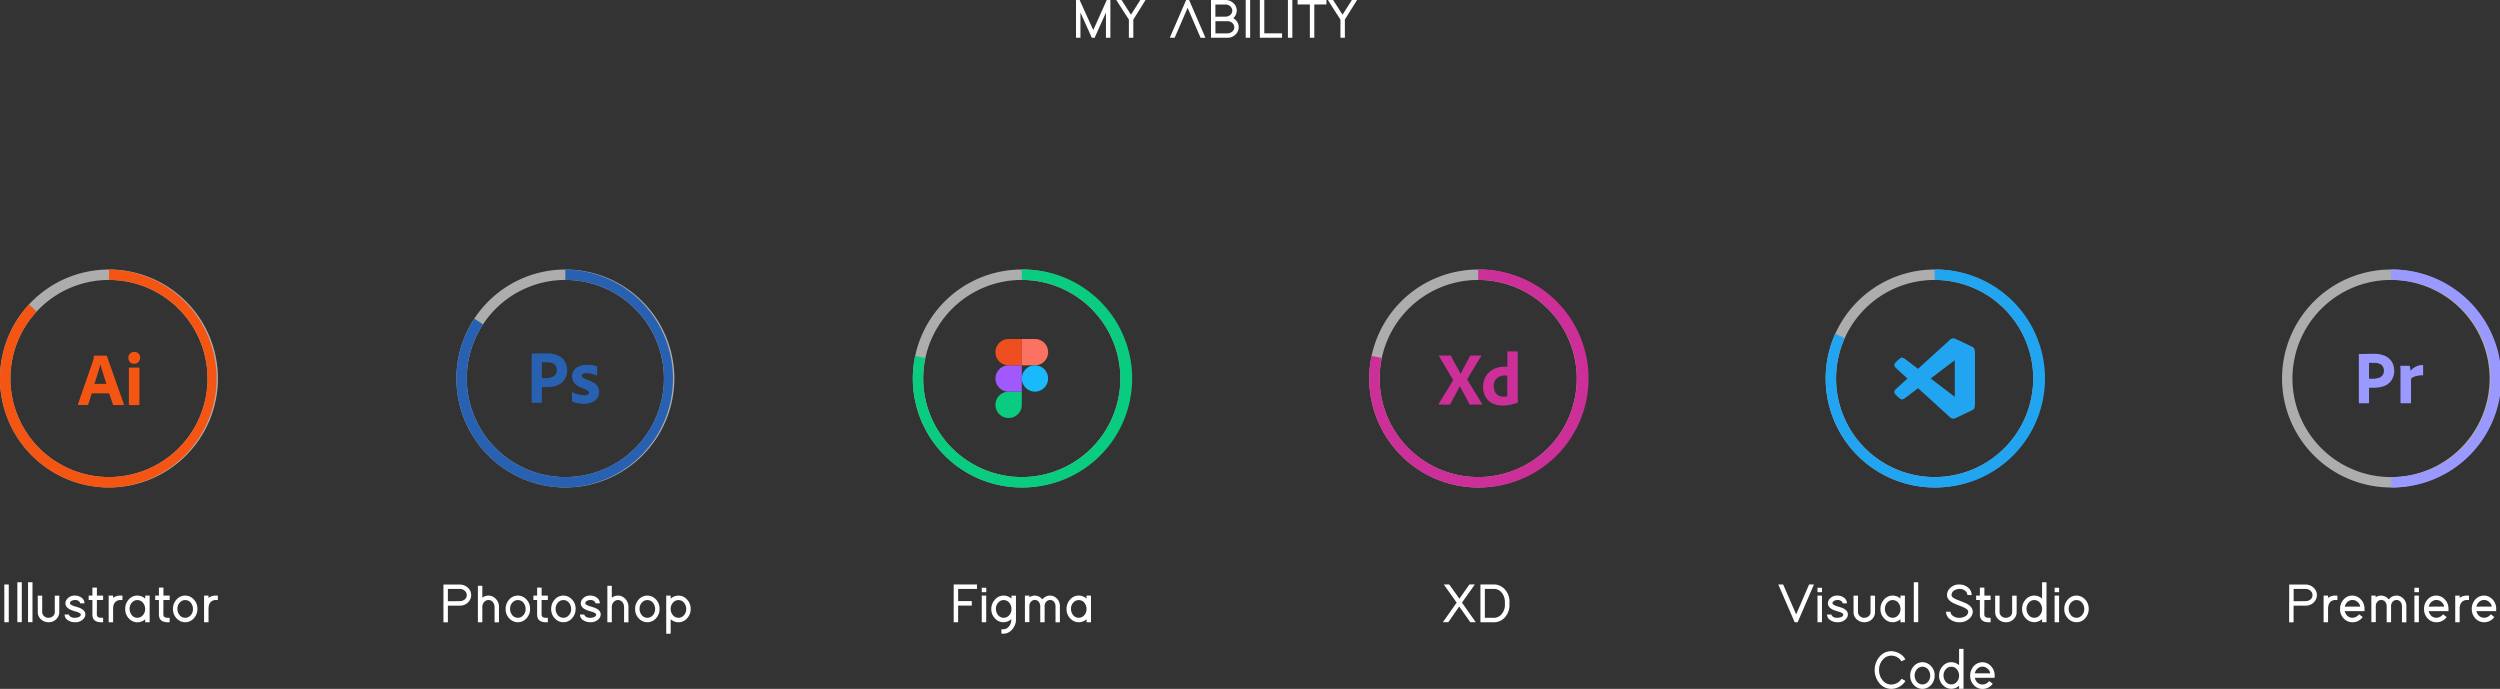 <svg xmlns="http://www.w3.org/2000/svg" viewBox="0 0 1440.65 396.97"><rect x="0" y="0" width="1440.65" height="396.97" fill="#333333" stroke="none"/><defs><style>.cls-1{fill:#fff;}.cls-2{fill:#99f;}.cls-3{opacity:0.6;}.cls-4{fill:#cc2f98;}.cls-5{fill:#22a5f1;}.cls-6{fill:#2961b2;}.cls-7{fill:#0acc81;}.cls-8{fill:#9f59fc;}.cls-9{fill:#ef4e1e;}.cls-10{fill:#fc7262;}.cls-11{fill:#1ab9fb;}.cls-12{fill:#f55513;}</style></defs><g id="레이어_2" data-name="레이어 2"><g id="레이어_1-2" data-name="레이어 1"><path class="cls-1" d="M622.62,21.76h-2.56V0h2.11l.32.77L630,17.34,637.44.77l.32-.77h2.11V1.28l0,19.2v1.28h-2.56V20.48l0-13.25L631.13,21l-.32.77h-1.66l-.32-.77L622.62,7.23V21.76Z"/><path class="cls-1" d="M653.09,20.48v1.28h-2.56V11.3l-6-9.32-1.24-2h3l.38.58,5.06,7.9L656.73.61l.39-.61h3l-1.22,2-5.82,9.28Z"/><path class="cls-1" d="M676.89,21.76h-2.78l.77-1.79L683.2.77l.35-.77h1.66l.36.77L693.89,20l.76,1.79h-2.78l-.35-.77L684.38,4.51,677.25,21Z"/><path class="cls-1" d="M711.58,11.1a5.74,5.74,0,0,1,.74,8.42,6.38,6.38,0,0,1-5,2.24h-9.47V10.88l0-9.57V0h1.28l7,0a6.67,6.67,0,0,1,4.35,1.54,5.72,5.72,0,0,1,2.21,4.54,5.83,5.83,0,0,1-2,4.38A9.42,9.42,0,0,1,711.58,11.1Zm-5.47-1.5A4.26,4.26,0,0,0,708.38,9a3.21,3.21,0,0,0,1-4.9,4,4,0,0,0-3.26-1.5h-5.73V9.63Zm-5.7,9.63,6.88,0a4.11,4.11,0,0,0,2.24-.64,3.21,3.21,0,0,0,1.73-2.88,3.28,3.28,0,0,0-.7-2,3.94,3.94,0,0,0-3.27-1.5h-6.88Z"/><path class="cls-1" d="M717.85,0h2.56V21.76h-2.56V0Z"/><path class="cls-1" d="M726,0h2.56V19.2h10.24v2.56H726V0Z"/><path class="cls-1" d="M742.17,0h2.56V21.76h-2.56V0Z"/><path class="cls-1" d="M763.1,0h1.28V2.56h-7v19.2h-2.56V2.56h-7.07V0H763.1Z"/><path class="cls-1" d="M775,20.48v1.28h-2.56V11.3l-6-9.32-1.24-2h3l.38.58,5.06,7.9L778.65.61,779,0h3l-1.22,2L775,11.23Z"/><path class="cls-1" d="M1319.17,347.69l0-9.56v-1.28h1.28l8.13,0a6.68,6.68,0,0,1,4.32,1.54,5.73,5.73,0,0,1,.73,8.42,6.43,6.43,0,0,1-5.05,2.2h-6.88v9.6h-2.56V347.69Zm9.44-1.28a4.46,4.46,0,0,0,2.2-.57,3.2,3.2,0,0,0,1.8-2.91,3.27,3.27,0,0,0-.71-2,3.94,3.94,0,0,0-3.29-1.54h-6.88v7.08Z"/><path class="cls-1" d="M1345.66,343.21h1.28v2.56h-1.28a3.91,3.91,0,0,0-1.92.48c-1.43.79-2.15,2.28-2.17,4.45v7.87H1339V343.21h2.56v1.35A6.65,6.65,0,0,1,1345.66,343.21Z"/><path class="cls-1" d="M1361.53,355.57a7.05,7.05,0,0,1-6,3,6.61,6.61,0,0,1-4.61-1.85,7.64,7.64,0,0,1-2.43-5.83,7.87,7.87,0,0,1,1.83-5.18,6.63,6.63,0,0,1,9.79-.64,7.57,7.57,0,0,1,2.46,5.82v1.28h-11.39a5.51,5.51,0,0,0,.77,1.8,4.1,4.1,0,0,0,3.58,2,4.76,4.76,0,0,0,3.91-2Zm-1.47-6a3.36,3.36,0,0,0-.86-2,4.54,4.54,0,0,0-3.62-1.83,4,4,0,0,0-1.89.48,4.77,4.77,0,0,0-2.46,3.36Z"/><path class="cls-1" d="M1376.64,345.39a5.4,5.4,0,0,1,7.87-.86,6,6,0,0,1,2.18,4.83v7.93l0,1.32h-2.53l0-1.28,0-8a4.2,4.2,0,0,0-.48-1.95,2.94,2.94,0,0,0-4.39-1.06,3.53,3.53,0,0,0-1.41,3v7.93l0,1.32h-2.53l0-1.28,0-6.69v-1.28a4.2,4.2,0,0,0-.48-1.95,2.93,2.93,0,0,0-4.38-1.06,3.53,3.53,0,0,0-1.41,3v9.21h-2.56V343.21H1369v1a5.61,5.61,0,0,1,3.14-1,5.71,5.71,0,0,1,4.41,2.24A.1.1,0,0,0,1376.64,345.39Z"/><path class="cls-1" d="M1391.33,341.26V338.7h2.59v2.56h-2.59Zm0,1.95h2.56v15.36h-2.56V343.21Z"/><path class="cls-1" d="M1409.92,355.57a7.08,7.08,0,0,1-6,3,6.59,6.59,0,0,1-4.61-1.85,7.64,7.64,0,0,1-2.43-5.83,7.86,7.86,0,0,1,1.82-5.18,6.6,6.6,0,0,1,5.22-2.5,6.49,6.49,0,0,1,4.57,1.86,7.58,7.58,0,0,1,2.47,5.82v1.28h-11.4a5.73,5.73,0,0,0,.77,1.8,4.12,4.12,0,0,0,3.59,2,4.74,4.74,0,0,0,3.9-2Zm-1.47-6a3.32,3.32,0,0,0-.87-2,4.54,4.54,0,0,0-3.61-1.83,3.9,3.9,0,0,0-1.89.48,4.81,4.81,0,0,0-2.47,3.36Z"/><path class="cls-1" d="M1421.5,343.21h1.28v2.56h-1.28a3.91,3.91,0,0,0-1.92.48c-1.43.79-2.15,2.28-2.17,4.45v7.87h-2.56V343.21h2.56v1.35A6.65,6.65,0,0,1,1421.5,343.21Z"/><path class="cls-1" d="M1437.37,355.57a7.05,7.05,0,0,1-5.95,3,6.61,6.61,0,0,1-4.61-1.85,7.64,7.64,0,0,1-2.43-5.83,7.87,7.87,0,0,1,1.83-5.18,6.63,6.63,0,0,1,9.79-.64,7.57,7.57,0,0,1,2.46,5.82v1.28h-11.39a5.51,5.51,0,0,0,.77,1.8,4.1,4.1,0,0,0,3.58,2,4.76,4.76,0,0,0,3.91-2Zm-1.47-6a3.36,3.36,0,0,0-.86-2,4.54,4.54,0,0,0-3.62-1.83,4,4,0,0,0-1.89.48,4.77,4.77,0,0,0-2.46,3.36Z"/><g id="Outlined_Mnemonics_Logos" data-name="Outlined Mnemonics Logos"><path class="cls-2" d="M1359.3,232v-27.7c0-.19.08-.3.27-.3.46,0,.89,0,1.51,0s1.32,0,2.05-.05,1.5,0,2.34-.06,1.64,0,2.45,0a16,16,0,0,1,5.55.83,9.59,9.59,0,0,1,3.6,2.21,8.56,8.56,0,0,1,2,3.07,10.4,10.4,0,0,1,.62,3.5,9.59,9.59,0,0,1-1.62,5.73,9.2,9.2,0,0,1-4.33,3.29,17.52,17.52,0,0,1-6.06.91c-.65,0-1.08,0-1.35,0s-.64,0-1.15,0V232a.35.35,0,0,1-.3.38h-5.22C1359.41,232.37,1359.3,232.26,1359.3,232Zm5.87-22.8v9c.38,0,.73.06,1,.06h1.43a10.2,10.2,0,0,0,3.1-.49,4.54,4.54,0,0,0,2.2-1.43,4.11,4.11,0,0,0,.84-2.77,4.44,4.44,0,0,0-.62-2.4,3.9,3.9,0,0,0-1.89-1.53,7.87,7.87,0,0,0-3.17-.54c-.7,0-1.32,0-1.83,0a5.61,5.61,0,0,0-1.11,0Z"/><path class="cls-2" d="M1383.43,210.78h4.71a.6.6,0,0,1,.56.43,2.86,2.86,0,0,1,.17.67c.05.27.1.57.13.84a9.3,9.3,0,0,1,0,1,10.08,10.08,0,0,1,2.88-2.31,8.37,8.37,0,0,1,4.1-1.05.32.32,0,0,1,.37.3V216c0,.22-.13.3-.43.3a11.28,11.28,0,0,0-2.9.27,10.55,10.55,0,0,0-2.27.73,4.18,4.18,0,0,0-1.37,1V232c0,.27-.11.38-.35.38h-5.3a.37.37,0,0,1-.43-.32V217c0-.64,0-1.32,0-2s0-1.4,0-2.1-.06-1.21-.11-1.83a.24.24,0,0,1,.19-.29s.05,0,.08,0Z"/></g><g class="cls-3"><path class="cls-1" d="M1377.85,280.91a62.8,62.8,0,1,1,62.8-62.79A62.86,62.86,0,0,1,1377.85,280.91Zm0-119.59a56.8,56.8,0,1,0,56.8,56.8A56.86,56.86,0,0,0,1377.85,161.32Z"/></g><path class="cls-2" d="M1377.85,280.91l-.06-6a56.8,56.8,0,1,0,.06-113.59v-6a62.8,62.8,0,1,1,0,125.59Z"/><path class="cls-1" d="M846.36,337.36l.38-.55h3.14l-1.41,2-6,8.45,6.53,9.28,1.41,2h-3.14l-.39-.54-6-8.51L835,358l-.39.54h-3.13l1.4-2,6.53-9.28-6-8.45-1.41-2h3.14l.38.55L841,345Z"/><path class="cls-1" d="M853.11,358.57V336.81h8.45a8.57,8.57,0,0,1,6,3.3,10.13,10.13,0,0,1,2.24,7.58,10.46,10.46,0,0,1-2.14,7.49,8.42,8.42,0,0,1-6.05,3.39h-8.45Zm8.26-2.56a5.74,5.74,0,0,0,4.06-2.27,8.16,8.16,0,0,0,1.76-6.05v-.09a8.46,8.46,0,0,0-1.28-5.31,5.85,5.85,0,0,0-4.54-2.92h-5.7V356Z"/><g id="Outlined_Mnemonics_Logos-2" data-name="Outlined Mnemonics Logos"><g id="Xd"><path class="cls-4" d="M853.49,205.31l-8.06,13.3,8.62,14.13a.43.43,0,0,1,.05.33c0,.1-.13,0-.31.07h-6.15c-.43,0-.74,0-.91-.31L845,229.47c-.58-1.11-1.2-2.24-1.85-3.4s-1.29-2.33-1.93-3.51h0c-.58,1.15-1.18,2.31-1.8,3.47l-1.84,3.44c-.61,1.14-1.23,2.28-1.86,3.4-.12.26-.32.29-.61.29h-5.94c-.11,0-.18.05-.19-.07a.4.4,0,0,1,.06-.3l8.37-13.74-8.15-13.79c-.09-.11-.1-.21-.05-.28a.38.38,0,0,1,.26-.11h6.12a1.07,1.07,0,0,1,.39.07.85.85,0,0,1,.26.24c.52,1.15,1.09,2.31,1.73,3.46s1.28,2.3,1.93,3.43,1.25,2.27,1.8,3.42h0c.58-1.18,1.16-2.34,1.76-3.46s1.2-2.27,1.82-3.41,1.22-2.27,1.8-3.4a.62.62,0,0,1,.17-.28.61.61,0,0,1,.35-.07h5.67a.26.26,0,0,1,.31.18.25.25,0,0,1-.09.26Z"/><path class="cls-4" d="M865.93,233.7a13.48,13.48,0,0,1-5.79-1.22,9.2,9.2,0,0,1-4-3.66,11.74,11.74,0,0,1-1.47-6.13,11.3,11.3,0,0,1,1.47-5.68,10.86,10.86,0,0,1,4.29-4.16,13.88,13.88,0,0,1,6.81-1.56l.56,0,.82.07v-8.54c0-.21.09-.31.26-.31h5.47a.23.23,0,0,1,.26.2v25.68c0,.49,0,1,.06,1.6s.08,1.1.11,1.56a.45.45,0,0,1-.26.44,21.62,21.62,0,0,1-4.38,1.3A24.12,24.12,0,0,1,865.93,233.7Zm2.64-5.38V216.49a4.23,4.23,0,0,0-.71-.13,8.83,8.83,0,0,0-.89,0,6.63,6.63,0,0,0-3,.69,5.92,5.92,0,0,0-2.28,2,6,6,0,0,0-.89,3.43,7.71,7.71,0,0,0,.46,2.77,5.18,5.18,0,0,0,1.21,1.91,4.57,4.57,0,0,0,1.82,1.08,7.07,7.07,0,0,0,2.23.35c.41,0,.78,0,1.13,0A5.14,5.14,0,0,0,868.57,228.32Z"/></g></g><g class="cls-3"><path class="cls-1" d="M851.83,280.91a62.8,62.8,0,1,1,62.8-62.79A62.87,62.87,0,0,1,851.83,280.91Zm0-119.59a56.8,56.8,0,1,0,56.8,56.8A56.86,56.86,0,0,0,851.83,161.32Z"/></g><path class="cls-4" d="M851.83,280.91a62.76,62.76,0,0,1-61.42-75.85l5.87,1.24a56.8,56.8,0,1,0,55.55-45v-6a62.8,62.8,0,1,1,0,125.59Z"/><path class="cls-1" d="M1024.76,336.81h2.79l.35.77,7.17,16.48,7.1-16.48.35-.77h2.79l-.77,1.8-8.29,19.2-.35.76h-1.67l-.35-.76-8.35-19.2Z"/><path class="cls-1" d="M1047.35,341.26V338.7h2.6v2.56h-2.6Zm0,1.95h2.57v15.36h-2.57V343.21Z"/><path class="cls-1" d="M1061.82,347.66a1.35,1.35,0,0,0-.35-.89,3.12,3.12,0,0,0-2.56-1,4.54,4.54,0,0,0-1.32.2c-1.06.34-1.6.9-1.6,1.69a.85.85,0,0,0,.2.51,7.58,7.58,0,0,0,2.94,1.32,24,24,0,0,1,2.37.8q3.39,1.36,3.36,3.84a3.75,3.75,0,0,1-1,2.43,6.22,6.22,0,0,1-5,2,7.05,7.05,0,0,1-4-1.12,3.94,3.94,0,0,1-2-3.32h2.56a1.27,1.27,0,0,0,.39.89,3.91,3.91,0,0,0,3,1,5.7,5.7,0,0,0,1.47-.19c1.28-.32,1.92-.88,1.92-1.69a.88.88,0,0,0-.16-.48,7.23,7.23,0,0,0-2.91-1.28c-1-.32-1.84-.59-2.37-.8q-3.39-1.38-3.43-3.91a4,4,0,0,1,1-2.53,5.56,5.56,0,0,1,4.52-1.92,6.16,6.16,0,0,1,3.55,1.06,4,4,0,0,1,1.92,3.39Z"/><path class="cls-1" d="M1068.09,343.25h2.59l0,1.28,0,8.19a3,3,0,0,0,.61,1.82,3.61,3.61,0,0,0,3,1.47,3.88,3.88,0,0,0,2-.54,3.07,3.07,0,0,0,1.63-2.75v-8.23l0-1.24h2.59l0,1.28,0,8.19a5.56,5.56,0,0,1-1.34,3.65,6,6,0,0,1-4.83,2.2,6.2,6.2,0,0,1-4-1.37,5.47,5.47,0,0,1-2.21-4.48v-8.23Z"/><path class="cls-1" d="M1085.53,345.68a6.49,6.49,0,0,1,5.15-2.47,6.57,6.57,0,0,1,4.48,1.76v-1.76h2.56v15.36h-2.56v-1.76a6.64,6.64,0,0,1-4.48,1.76,6.46,6.46,0,0,1-4.57-1.85,7.57,7.57,0,0,1-2.47-5.83A7.76,7.76,0,0,1,1085.53,345.68Zm1.6,8.32a4.1,4.1,0,0,0,3.55,2,4,4,0,0,0,2.69-1,5.19,5.19,0,0,0,1.79-4.1,5.51,5.51,0,0,0-.93-3.1,4.1,4.1,0,0,0-3.55-2,4,4,0,0,0-2.69,1,5.18,5.18,0,0,0-1.79,4.09A5.51,5.51,0,0,0,1087.13,354Z"/><path class="cls-1" d="M1102.84,335.53h2.56v23h-2.56v-23Z"/><path class="cls-1" d="M1133.72,342.89a2.92,2.92,0,0,0-.8-2,4.83,4.83,0,0,0-3.74-1.51,5.55,5.55,0,0,0-2.59.64,3.18,3.18,0,0,0-2,2.88,1.77,1.77,0,0,0,.16.68c.37.7,1.57,1.45,3.62,2.24,2.54,1,4.06,1.62,4.58,1.85q3.87,1.95,3.87,4.83a5.43,5.43,0,0,1-1.73,3.78,8.1,8.1,0,0,1-6,2.3,8.55,8.55,0,0,1-5.41-1.76,5.4,5.4,0,0,1-2.27-4.32h2.56a3,3,0,0,0,1,2.05,5.82,5.82,0,0,0,4.16,1.47,6.69,6.69,0,0,0,3-.7,3.16,3.16,0,0,0,2.08-2.82,1.57,1.57,0,0,0-.19-.7c-.37-.72-1.58-1.49-3.65-2.3-2.52-1-4-1.59-4.51-1.83-2.58-1.28-3.88-2.87-3.88-4.77a5.51,5.51,0,0,1,1.54-3.77,7.2,7.2,0,0,1,5.57-2.31,7.63,7.63,0,0,1,4.8,1.6,5.54,5.54,0,0,1,2.3,4.48Z"/><path class="cls-1" d="M1143.48,354.06q0,1.89,2.34,1.95h1.28v2.56h-1.28a7.2,7.2,0,0,1-1.7-.19q-3.19-.74-3.2-4.29v-8.32h-2.14v-2.56h2.14v-3.36l0-1.24h2.6l0,1.28v3.32h3.59v2.56h-3.59Z"/><path class="cls-1" d="M1149.69,343.25h2.59l0,1.28,0,8.19a3,3,0,0,0,.61,1.82,3.61,3.61,0,0,0,3,1.47,3.88,3.88,0,0,0,2-.54,3.07,3.07,0,0,0,1.63-2.75v-8.23l0-1.24h2.6l0,1.28,0,8.19a5.56,5.56,0,0,1-1.34,3.65,6,6,0,0,1-4.83,2.2,6.2,6.2,0,0,1-4-1.37,5.47,5.47,0,0,1-2.21-4.48v-8.23Z"/><path class="cls-1" d="M1167.13,345.68a6.49,6.49,0,0,1,5.15-2.47,6.57,6.57,0,0,1,4.48,1.76v-9.44h2.56v23h-2.56v-1.76a6.64,6.64,0,0,1-4.48,1.76,6.46,6.46,0,0,1-4.57-1.85,7.57,7.57,0,0,1-2.47-5.83A7.76,7.76,0,0,1,1167.13,345.68Zm1.6,8.32a4.1,4.1,0,0,0,3.55,2,4,4,0,0,0,2.69-1,5.16,5.16,0,0,0,1.79-4.1,5.51,5.51,0,0,0-.93-3.1,4.1,4.1,0,0,0-3.55-2,4,4,0,0,0-2.69,1,5.18,5.18,0,0,0-1.79,4.09A5.51,5.51,0,0,0,1168.73,354Z"/><path class="cls-1" d="M1184,341.26V338.7h2.59v2.56H1184Zm0,1.95h2.56v15.36H1184V343.21Z"/><path class="cls-1" d="M1191.45,345.68a6.59,6.59,0,0,1,9.73-.61,7.57,7.57,0,0,1,2.46,5.82,7.76,7.76,0,0,1-1.89,5.22,6.6,6.6,0,0,1-9.72.61,7.57,7.57,0,0,1-2.47-5.83A7.76,7.76,0,0,1,1191.45,345.68Zm1.6,8.32a4.1,4.1,0,0,0,3.55,2,4,4,0,0,0,2.69-1,5.19,5.19,0,0,0,1.79-4.1,5.51,5.51,0,0,0-.93-3.1,4.1,4.1,0,0,0-3.55-2,4,4,0,0,0-2.69,1,5.18,5.18,0,0,0-1.79,4.09A5.51,5.51,0,0,0,1193.05,354Z"/><path class="cls-1" d="M1098.06,392.37a8.82,8.82,0,0,1-1.86,2.17,9.6,9.6,0,0,1-6.33,2.43,8.83,8.83,0,0,1-6.63-3,11.92,11.92,0,0,1,0-15.71,8.67,8.67,0,0,1,6.6-3,9.47,9.47,0,0,1,4.25,1.06,8.61,8.61,0,0,1,3.91,3.65l-2.31,1.15a5.25,5.25,0,0,0-1.18-1.5,6.88,6.88,0,0,0-4.67-1.8,6.46,6.46,0,0,0-4.71,2.15,8.77,8.77,0,0,0-2.3,6.17,9.1,9.1,0,0,0,1.82,5.6,6.3,6.3,0,0,0,5.19,2.73,6.84,6.84,0,0,0,2.62-.55,6.51,6.51,0,0,0,3.33-2.78Z"/><path class="cls-1" d="M1102.67,384.08a6.58,6.58,0,0,1,9.72-.61,7.56,7.56,0,0,1,2.47,5.82,7.76,7.76,0,0,1-1.89,5.22,6.61,6.61,0,0,1-9.73.61,7.59,7.59,0,0,1-2.46-5.83A7.76,7.76,0,0,1,1102.67,384.08Zm1.6,8.32a4.1,4.1,0,0,0,3.55,2,4,4,0,0,0,2.69-1,5.19,5.19,0,0,0,1.79-4.1,5.51,5.51,0,0,0-.93-3.1,4.11,4.11,0,0,0-3.55-2,4,4,0,0,0-2.69,1,5.18,5.18,0,0,0-1.79,4.09A5.51,5.51,0,0,0,1104.27,392.4Z"/><path class="cls-1" d="M1119.31,384.08a6.48,6.48,0,0,1,5.15-2.47,6.59,6.59,0,0,1,4.48,1.76v-9.44h2.56v23h-2.56v-1.76a6.66,6.66,0,0,1-4.48,1.76,6.5,6.5,0,0,1-4.58-1.85,7.59,7.59,0,0,1-2.46-5.83A7.76,7.76,0,0,1,1119.31,384.08Zm1.6,8.32a4.1,4.1,0,0,0,3.55,2,4,4,0,0,0,2.69-1,5.19,5.19,0,0,0,1.79-4.1,5.51,5.51,0,0,0-.93-3.1,4.11,4.11,0,0,0-3.55-2,4,4,0,0,0-2.69,1,5.18,5.18,0,0,0-1.79,4.09A5.51,5.51,0,0,0,1120.91,392.4Z"/><path class="cls-1" d="M1148.33,394a7.06,7.06,0,0,1-5.95,3,6.59,6.59,0,0,1-4.61-1.85,7.64,7.64,0,0,1-2.43-5.83,7.91,7.91,0,0,1,1.82-5.18,6.6,6.6,0,0,1,5.22-2.5,6.47,6.47,0,0,1,4.57,1.86,7.56,7.56,0,0,1,2.47,5.82v1.28H1138a5.71,5.71,0,0,0,.76,1.8,4.13,4.13,0,0,0,3.59,2.05,4.73,4.73,0,0,0,3.9-2Zm-1.47-6a3.32,3.32,0,0,0-.87-2,4.52,4.52,0,0,0-3.61-1.83,4,4,0,0,0-1.89.48A4.77,4.77,0,0,0,1138,388Z"/><path class="cls-5" d="M1138.1,218.11V204.26a11.77,11.77,0,0,0-.26-3,2.3,2.3,0,0,0-1-1.25s-10.38-5.06-10.68-5a2.77,2.77,0,0,0-2.59.89l-18.28,16.64-6.91-5.25a8.85,8.85,0,0,0-1.83-1.14,1.62,1.62,0,0,0-1.3.16,17.69,17.69,0,0,0-3.18,2.87,2.13,2.13,0,0,0-.37,1.69c.15.58.7,1.06,1.71,2l5.78,5.26c-2.24,2.05-4.54,4.13-5.78,5.26-1,.92-1.56,1.4-1.71,2a2.15,2.15,0,0,0,.37,1.69,17.69,17.69,0,0,0,3.18,2.87,1.61,1.61,0,0,0,1.3.15,9,9,0,0,0,1.83-1.13l6.93-5.27,18.26,16.62h0a2.77,2.77,0,0,0,2.59.89c.3.05,10.68-5,10.68-5a2.3,2.3,0,0,0,1-1.25,11.77,11.77,0,0,0,.26-3Zm-25.53,0,13.89-10.53v21.07Z"/><g class="cls-3"><path class="cls-1" d="M1114.86,280.91a62.8,62.8,0,1,1,62.8-62.79A62.87,62.87,0,0,1,1114.86,280.91Zm0-119.59a56.8,56.8,0,1,0,56.8,56.8A56.86,56.86,0,0,0,1114.86,161.32Z"/></g><path class="cls-5" d="M1114.86,280.91a62.79,62.79,0,0,1-57.28-88.53l5.47,2.45a56.8,56.8,0,1,0,51.81-33.51v-6a62.8,62.8,0,1,1,0,125.59Z"/><path class="cls-1" d="M255.54,347.69l0-9.56v-1.28h1.28l8.13,0a6.68,6.68,0,0,1,4.32,1.54,5.68,5.68,0,0,1,2.24,4.58,5.6,5.6,0,0,1-1.51,3.84,6.43,6.43,0,0,1-5,2.2H258.1v9.6h-2.56V347.69Zm9.44-1.28a4.43,4.43,0,0,0,2.2-.57,3.2,3.2,0,0,0,1.8-2.91,3.27,3.27,0,0,0-.71-2,3.94,3.94,0,0,0-3.29-1.54H258.1v7.08Z"/><path class="cls-1" d="M281.46,343.21a5.56,5.56,0,0,1,3.8,1.48,6.45,6.45,0,0,1,2.28,5.15v7.45l0,1.32H285l0-1.28,0-7.49a4.64,4.64,0,0,0-.61-2.31,3.26,3.26,0,0,0-2.91-1.76,3.15,3.15,0,0,0-2,.71,4.05,4.05,0,0,0-1.53,3.36v8.73h-2.56v-21h2.56v6.85A5.91,5.91,0,0,1,281.46,343.21Z"/><path class="cls-1" d="M293.26,345.68a6.59,6.59,0,0,1,9.73-.61,7.58,7.58,0,0,1,2.47,5.82,7.76,7.76,0,0,1-1.89,5.22,6.61,6.61,0,0,1-9.73.61,7.59,7.59,0,0,1-2.46-5.83A7.8,7.8,0,0,1,293.26,345.68Zm1.6,8.32a4.11,4.11,0,0,0,3.56,2,4,4,0,0,0,2.68-1,5.17,5.17,0,0,0,1.8-4.1,5.51,5.51,0,0,0-.93-3.1,4.11,4.11,0,0,0-3.55-2,4,4,0,0,0-2.69,1,5.15,5.15,0,0,0-1.79,4.09A5.58,5.58,0,0,0,294.86,354Z"/><path class="cls-1" d="M312.08,354.06q0,1.89,2.34,1.95h1.28v2.56h-1.28a7.14,7.14,0,0,1-1.7-.19q-3.2-.74-3.2-4.29v-8.32h-2.14v-2.56h2.14v-3.36l0-1.24h2.59l0,1.28v3.32h3.59v2.56h-3.59Z"/><path class="cls-1" d="M319.5,345.68a6.59,6.59,0,0,1,9.73-.61,7.54,7.54,0,0,1,2.47,5.82,7.76,7.76,0,0,1-1.89,5.22,6.61,6.61,0,0,1-9.73.61,7.59,7.59,0,0,1-2.46-5.83A7.8,7.8,0,0,1,319.5,345.68Zm1.6,8.32a4.11,4.11,0,0,0,3.56,2,4,4,0,0,0,2.68-1,5.17,5.17,0,0,0,1.8-4.1,5.51,5.51,0,0,0-.93-3.1,4.11,4.11,0,0,0-3.55-2,4,4,0,0,0-2.69,1,5.15,5.15,0,0,0-1.79,4.09A5.58,5.58,0,0,0,321.1,354Z"/><path class="cls-1" d="M343.12,347.66a1.35,1.35,0,0,0-.35-.89,3.12,3.12,0,0,0-2.56-1,4.42,4.42,0,0,0-1.31.2c-1.07.34-1.6.9-1.6,1.69a.83.83,0,0,0,.19.51,7.58,7.58,0,0,0,2.94,1.32,24,24,0,0,1,2.37.8q3.39,1.36,3.36,3.84a3.75,3.75,0,0,1-1,2.43,6.22,6.22,0,0,1-5,2,7.05,7.05,0,0,1-4-1.12,3.93,3.93,0,0,1-1.95-3.32h2.56a1.25,1.25,0,0,0,.38.89,3.91,3.91,0,0,0,3,1,5.7,5.7,0,0,0,1.47-.19c1.28-.32,1.92-.88,1.92-1.69a.88.88,0,0,0-.16-.48,7.23,7.23,0,0,0-2.91-1.28c-1-.32-1.84-.59-2.37-.8q-3.39-1.38-3.42-3.91a4,4,0,0,1,1-2.53,5.54,5.54,0,0,1,4.51-1.92,6.14,6.14,0,0,1,3.55,1.06,4,4,0,0,1,1.92,3.39Z"/><path class="cls-1" d="M356.08,343.21a5.6,5.6,0,0,1,3.81,1.48,6.47,6.47,0,0,1,2.27,5.15v7.45l0,1.32h-2.53l0-1.28,0-7.49a4.54,4.54,0,0,0-.61-2.31,3.25,3.25,0,0,0-2.91-1.76,3.1,3.1,0,0,0-2,.71,4,4,0,0,0-1.54,3.36v8.73H350v-21h2.56v6.85A5.91,5.91,0,0,1,356.08,343.21Z"/><path class="cls-1" d="M367.89,345.68a6.59,6.59,0,0,1,9.73-.61,7.57,7.57,0,0,1,2.46,5.82,7.76,7.76,0,0,1-1.89,5.22,6.61,6.61,0,0,1-9.73.61,7.59,7.59,0,0,1-2.46-5.83A7.76,7.76,0,0,1,367.89,345.68Zm1.6,8.32a4.09,4.09,0,0,0,3.55,2,4,4,0,0,0,2.69-1,5.19,5.19,0,0,0,1.79-4.1,5.51,5.51,0,0,0-.93-3.1,4.1,4.1,0,0,0-3.55-2,4,4,0,0,0-2.69,1,5.18,5.18,0,0,0-1.79,4.09A5.51,5.51,0,0,0,369.49,354Z"/><path class="cls-1" d="M383.92,344.49v-1.28h2.56V345a6.56,6.56,0,0,1,4.51-1.76,6.48,6.48,0,0,1,4.55,1.86,7.57,7.57,0,0,1,2.46,5.82,7.76,7.76,0,0,1-1.89,5.22,6.6,6.6,0,0,1-9.63.7v8.36h-2.56V344.49Zm3.49,9.51a4.09,4.09,0,0,0,3.55,2,4,4,0,0,0,2.69-1,5.19,5.19,0,0,0,1.79-4.1,5.51,5.51,0,0,0-.93-3.1,4.08,4.08,0,0,0-3.52-2,4.18,4.18,0,0,0-2.69,1,5.38,5.38,0,0,0-1.82,4.12A5.51,5.51,0,0,0,387.41,354Z"/><g id="Outlined_Mnemonics_Logos-3" data-name="Outlined Mnemonics Logos"><path class="cls-6" d="M306.39,231.71V204c0-.21.09-.31.27-.31.46,0,.88,0,1.51,0l2.06,0,2.34-.05,2.45,0a16.23,16.23,0,0,1,5.55.83,9.47,9.47,0,0,1,3.62,2.21,8.44,8.44,0,0,1,2,3,10.14,10.14,0,0,1,.61,3.49,9.62,9.62,0,0,1-1.6,5.72,9.13,9.13,0,0,1-4.34,3.28,17.24,17.24,0,0,1-6.07.91c-.63,0-1.08,0-1.34,0l-1.17,0v8.65a.35.35,0,0,1-.29.39H306.7C306.5,232.06,306.39,232,306.39,231.71Zm5.86-22.8v9c.37,0,.72,0,1,0h1.43a10.2,10.2,0,0,0,3.1-.49,4.75,4.75,0,0,0,2.21-1.43,4.2,4.2,0,0,0,.84-2.78,4.33,4.33,0,0,0-.62-2.38,4.07,4.07,0,0,0-1.89-1.54,8,8,0,0,0-3.16-.54c-.7,0-1.31,0-1.85,0s-.9,0-1.1.06Z"/><path class="cls-6" d="M343.53,216.31a10.32,10.32,0,0,0-2.58-.92,13.89,13.89,0,0,0-3-.34,5.6,5.6,0,0,0-1.63.19,1.49,1.49,0,0,0-.84.55,1.33,1.33,0,0,0-.22.73,1.18,1.18,0,0,0,.26.7,3,3,0,0,0,.91.71,19.46,19.46,0,0,0,1.91.89,19.4,19.4,0,0,1,4.14,2,6.38,6.38,0,0,1,2.12,2.23,6,6,0,0,1,.63,2.78,6.19,6.19,0,0,1-1,3.57,6.83,6.83,0,0,1-3,2.41,12.11,12.11,0,0,1-4.88.87,18,18,0,0,1-3.66-.35,11.44,11.44,0,0,1-2.75-.87.55.55,0,0,1-.31-.52v-4.68a.26.26,0,0,1,.11-.24.23.23,0,0,1,.24,0,11.5,11.5,0,0,0,3.34,1.33,14,14,0,0,0,3.16.41,4.83,4.83,0,0,0,2.23-.39,1.23,1.23,0,0,0,.72-1.13,1.43,1.43,0,0,0-.65-1.08,10.73,10.73,0,0,0-2.65-1.26,15.72,15.72,0,0,1-3.83-1.95,6.57,6.57,0,0,1-2-2.28,5.94,5.94,0,0,1-.63-2.75,6.23,6.23,0,0,1,.91-3.25,6.62,6.62,0,0,1,2.82-2.47,10.69,10.69,0,0,1,4.77-.95,20.85,20.85,0,0,1,3.34.24,9,9,0,0,1,2.32.62.44.44,0,0,1,.26.24,1.24,1.24,0,0,1,0,.33v4.38a.28.28,0,0,1-.13.26A.48.48,0,0,1,343.53,216.31Z"/></g><g class="cls-3"><path class="cls-1" d="M325.81,280.91a62.8,62.8,0,1,1,62.79-62.79A62.87,62.87,0,0,1,325.81,280.91Zm0-119.59a56.8,56.8,0,1,0,56.79,56.8A56.86,56.86,0,0,0,325.81,161.32Z"/></g><path class="cls-6" d="M325.81,280.91a62.79,62.79,0,0,1-52.46-97.31l5,3.3a56.79,56.79,0,1,0,47.45-25.58v-6a62.8,62.8,0,0,1,0,125.59Z"/><path class="cls-1" d="M563,336.81v2.56H552.15v7H560V349h-7.87v9.6h-2.56V336.81H563Z"/><path class="cls-1" d="M565.75,341.26V338.7h2.59v2.56h-2.59Zm0,1.95h2.56v15.36h-2.56V343.21Z"/><path class="cls-1" d="M573.24,345.68a6.48,6.48,0,0,1,5.15-2.47,6.61,6.61,0,0,1,4.48,1.76v-.48l0-1.24h2.59l0,1.28,0,12.76a7.63,7.63,0,0,1-.32,2.12,9.2,9.2,0,0,1-1,2.11,9.64,9.64,0,0,1-1.45,1.84,6.75,6.75,0,0,1-2,1.31,5.76,5.76,0,0,1-2.34.5h-1.28v-2.56h1.28a4.07,4.07,0,0,0,3-1.57,5.65,5.65,0,0,0,1.41-3.75v-.48a6.66,6.66,0,0,1-4.48,1.76,6.48,6.48,0,0,1-4.58-1.85,7.59,7.59,0,0,1-2.46-5.83A7.76,7.76,0,0,1,573.24,345.68Zm1.6,8.32a4.09,4.09,0,0,0,3.55,2,4,4,0,0,0,2.69-1,5.19,5.19,0,0,0,1.79-4.1,5.51,5.51,0,0,0-.93-3.1,4.11,4.11,0,0,0-3.55-2,4,4,0,0,0-2.69,1,5.15,5.15,0,0,0-1.79,4.09A5.51,5.51,0,0,0,574.84,354Z"/><path class="cls-1" d="M600.72,345.39a5.41,5.41,0,0,1,7.88-.86,6,6,0,0,1,2.17,4.83v7.93l0,1.32h-2.52l0-1.28,0-8a4.2,4.2,0,0,0-.48-1.95,2.93,2.93,0,0,0-4.38-1.06,3.53,3.53,0,0,0-1.41,3v7.93l0,1.32h-2.53l0-1.28,0-6.69v-1.28a4.2,4.2,0,0,0-.48-1.95,2.93,2.93,0,0,0-4.38-1.06,3.53,3.53,0,0,0-1.41,3v9.21h-2.56V343.21h2.56v1a5.57,5.57,0,0,1,3.13-1,5.74,5.74,0,0,1,4.42,2.24S600.7,345.43,600.72,345.39Z"/><path class="cls-1" d="M616.5,345.68a6.49,6.49,0,0,1,5.15-2.47,6.57,6.57,0,0,1,4.48,1.76v-1.76h2.56v15.36h-2.56v-1.76a6.64,6.64,0,0,1-4.48,1.76,6.46,6.46,0,0,1-4.57-1.85,7.57,7.57,0,0,1-2.47-5.83A7.76,7.76,0,0,1,616.5,345.68Zm1.6,8.32a4.1,4.1,0,0,0,3.55,2,4,4,0,0,0,2.69-1,5.19,5.19,0,0,0,1.79-4.1,5.51,5.51,0,0,0-.93-3.1,4.1,4.1,0,0,0-3.55-2,4,4,0,0,0-2.69,1,5.18,5.18,0,0,0-1.79,4.09A5.51,5.51,0,0,0,618.1,354Z"/><g id="path0_fill" data-name="path0 fill"><path class="cls-7" d="M581.23,240.88a7.59,7.59,0,0,0,7.59-7.59V225.7h-7.59a7.59,7.59,0,0,0,0,15.18Z"/></g><g id="path1_fill" data-name="path1 fill"><path class="cls-8" d="M573.64,218.11a7.59,7.59,0,0,1,7.59-7.58h7.59V225.7h-7.59A7.59,7.59,0,0,1,573.64,218.11Z"/></g><g id="path1_fill-2" data-name="path1 fill"><path class="cls-9" d="M573.64,202.94a7.59,7.59,0,0,1,7.59-7.59h7.59v15.18h-7.59A7.59,7.59,0,0,1,573.64,202.94Z"/></g><g id="path2_fill" data-name="path2 fill"><path class="cls-10" d="M588.82,195.35h7.59a7.59,7.59,0,1,1,0,15.18h-7.59Z"/></g><g id="path3_fill" data-name="path3 fill"><circle class="cls-11" cx="596.41" cy="218.11" r="7.59"/></g><g class="cls-3"><path class="cls-1" d="M588.82,280.91a62.8,62.8,0,1,1,62.8-62.79A62.87,62.87,0,0,1,588.82,280.91Zm0-119.59a56.8,56.8,0,1,0,56.8,56.8A56.86,56.86,0,0,0,588.82,161.32Z"/></g><path class="cls-7" d="M588.82,280.91a62.76,62.76,0,0,1-61.42-75.85l5.86,1.24a56.8,56.8,0,1,0,55.56-45v-6a62.8,62.8,0,1,1,0,125.59Z"/><path class="cls-1" d="M2.49,336.81H5.05v21.76H2.49V336.81Z"/><path class="cls-1" d="M10,335.53h2.56v23H10v-23Z"/><path class="cls-1" d="M16.16,335.53h2.56v23H16.16v-23Z"/><path class="cls-1" d="M21.72,343.25h2.6l0,1.28,0,8.19a3,3,0,0,0,.61,1.82,3.62,3.62,0,0,0,3,1.47,3.85,3.85,0,0,0,2-.54,3.08,3.08,0,0,0,1.64-2.75v-8.23l0-1.24h2.59l0,1.28,0,8.19a5.52,5.52,0,0,1-1.35,3.65,5.94,5.94,0,0,1-4.83,2.2,6.22,6.22,0,0,1-4-1.37,5.49,5.49,0,0,1-2.21-4.48v-8.23Z"/><path class="cls-1" d="M46.14,347.66a1.35,1.35,0,0,0-.35-.89,3.1,3.1,0,0,0-2.56-1,4.42,4.42,0,0,0-1.31.2c-1.07.34-1.6.9-1.6,1.69a.83.83,0,0,0,.19.51,7.58,7.58,0,0,0,2.94,1.32,24,24,0,0,1,2.37.8q3.39,1.36,3.36,3.84a3.75,3.75,0,0,1-1,2.43,6.21,6.21,0,0,1-5,2,7.05,7.05,0,0,1-4-1.12,3.93,3.93,0,0,1-1.95-3.32h2.56a1.25,1.25,0,0,0,.38.89,3.91,3.91,0,0,0,3,1,5.7,5.7,0,0,0,1.47-.19c1.28-.32,1.92-.88,1.92-1.69a.88.88,0,0,0-.16-.48,7.23,7.23,0,0,0-2.91-1.28c-1-.32-1.84-.59-2.37-.8q-3.39-1.38-3.42-3.91a4,4,0,0,1,1-2.53,5.54,5.54,0,0,1,4.51-1.92,6.14,6.14,0,0,1,3.55,1.06,4,4,0,0,1,1.92,3.39Z"/><path class="cls-1" d="M55.8,354.06c0,1.26.8,1.91,2.34,1.95h1.28v2.56H58.14a7.2,7.2,0,0,1-1.7-.19q-3.19-.74-3.19-4.29v-8.32H51.1v-2.56h2.15v-3.36l0-1.24h2.59l0,1.28v3.32h3.58v2.56H55.84Z"/><path class="cls-1" d="M69.28,343.21h1.28v2.56H69.28a3.85,3.85,0,0,0-1.92.48c-1.43.79-2.16,2.28-2.18,4.45v7.87H62.62V343.21h2.56v1.35A6.68,6.68,0,0,1,69.28,343.21Z"/><path class="cls-1" d="M74,345.68a6.51,6.51,0,0,1,5.16-2.47A6.61,6.61,0,0,1,83.68,345v-1.76h2.56v15.36H83.68v-1.76a6.66,6.66,0,0,1-4.48,1.76,6.48,6.48,0,0,1-4.58-1.85,7.59,7.59,0,0,1-2.46-5.83A7.8,7.8,0,0,1,74,345.68Zm1.6,8.32a4.11,4.11,0,0,0,3.56,2,4,4,0,0,0,2.68-1,5.17,5.17,0,0,0,1.8-4.1,5.51,5.51,0,0,0-.93-3.1,4.11,4.11,0,0,0-3.55-2,4,4,0,0,0-2.69,1,5.15,5.15,0,0,0-1.79,4.09A5.58,5.58,0,0,0,75.64,354Z"/><path class="cls-1" d="M94.14,354.06q0,1.89,2.34,1.95h1.28v2.56H96.48a7.14,7.14,0,0,1-1.7-.19q-3.19-.74-3.2-4.29v-8.32H89.44v-2.56h2.14v-3.36l0-1.24h2.6l0,1.28v3.32h3.59v2.56H94.17Z"/><path class="cls-1" d="M101.56,345.68a6.59,6.59,0,0,1,9.73-.61,7.54,7.54,0,0,1,2.47,5.82,7.76,7.76,0,0,1-1.89,5.22,6.61,6.61,0,0,1-9.73.61,7.59,7.59,0,0,1-2.46-5.83A7.8,7.8,0,0,1,101.56,345.68Zm1.61,8.32a4.09,4.09,0,0,0,3.55,2,4,4,0,0,0,2.69-1,5.19,5.19,0,0,0,1.79-4.1,5.51,5.51,0,0,0-.93-3.1,4.11,4.11,0,0,0-3.55-2,4,4,0,0,0-2.69,1,5.15,5.15,0,0,0-1.79,4.09A5.51,5.51,0,0,0,103.17,354Z"/><path class="cls-1" d="M124.25,343.21h1.28v2.56h-1.28a3.91,3.91,0,0,0-1.92.48c-1.43.79-2.15,2.28-2.17,4.45v7.87H117.6V343.21h2.56v1.35A6.65,6.65,0,0,1,124.25,343.21Z"/><g id="Outlined_Mnemonics_Logos-4" data-name="Outlined Mnemonics Logos"><g id="Ai"><path class="cls-12" d="M62.88,226.67h-10l-2,6.33a.5.5,0,0,1-.52.39H45.23c-.29,0-.39-.16-.3-.47l8.67-25c.09-.26.17-.56.26-.89a9.35,9.35,0,0,0,.17-1.75.27.27,0,0,1,.23-.31h7c.2,0,.32.07.35.22L71.41,233c.09.29,0,.43-.26.43H65.52a.38.38,0,0,1-.43-.3Zm-8.46-5.46h6.85q-.26-.86-.6-2c-.24-.72-.48-1.49-.74-2.32l-.78-2.47c-.26-.82-.5-1.61-.72-2.38s-.41-1.47-.58-2.1H57.8a31.42,31.42,0,0,1-.91,3.46l-1.23,4c-.42,1.36-.83,2.62-1.24,3.77Z"/><path class="cls-12" d="M77.27,209.6a3.14,3.14,0,0,1-2.39-1,3.42,3.42,0,0,1-.91-2.47,3.15,3.15,0,0,1,1-2.4,3.3,3.3,0,0,1,2.4-.93,3.23,3.23,0,0,1,2.45.93,3.28,3.28,0,0,1,.89,2.4,3.37,3.37,0,0,1-.93,2.47A3.32,3.32,0,0,1,77.27,209.6Zm-3,23.36V212.24c0-.26.12-.39.35-.39H80c.23,0,.35.13.35.39V233c0,.29-.12.43-.35.43H74.67C74.41,233.39,74.28,233.25,74.27,233Z"/></g></g><g class="cls-3"><path class="cls-1" d="M62.8,280.91a62.8,62.8,0,1,1,62.79-62.79A62.87,62.87,0,0,1,62.8,280.91Zm0-119.59a56.8,56.8,0,1,0,56.79,56.8A56.86,56.86,0,0,0,62.8,161.32Z"/></g><path class="cls-12" d="M62.8,280.91A62.79,62.79,0,0,1,16.73,175.44l4.4,4.08a56.79,56.79,0,1,0,41.67-18.2v-6a62.8,62.8,0,0,1,0,125.59Z"/></g></g></svg>